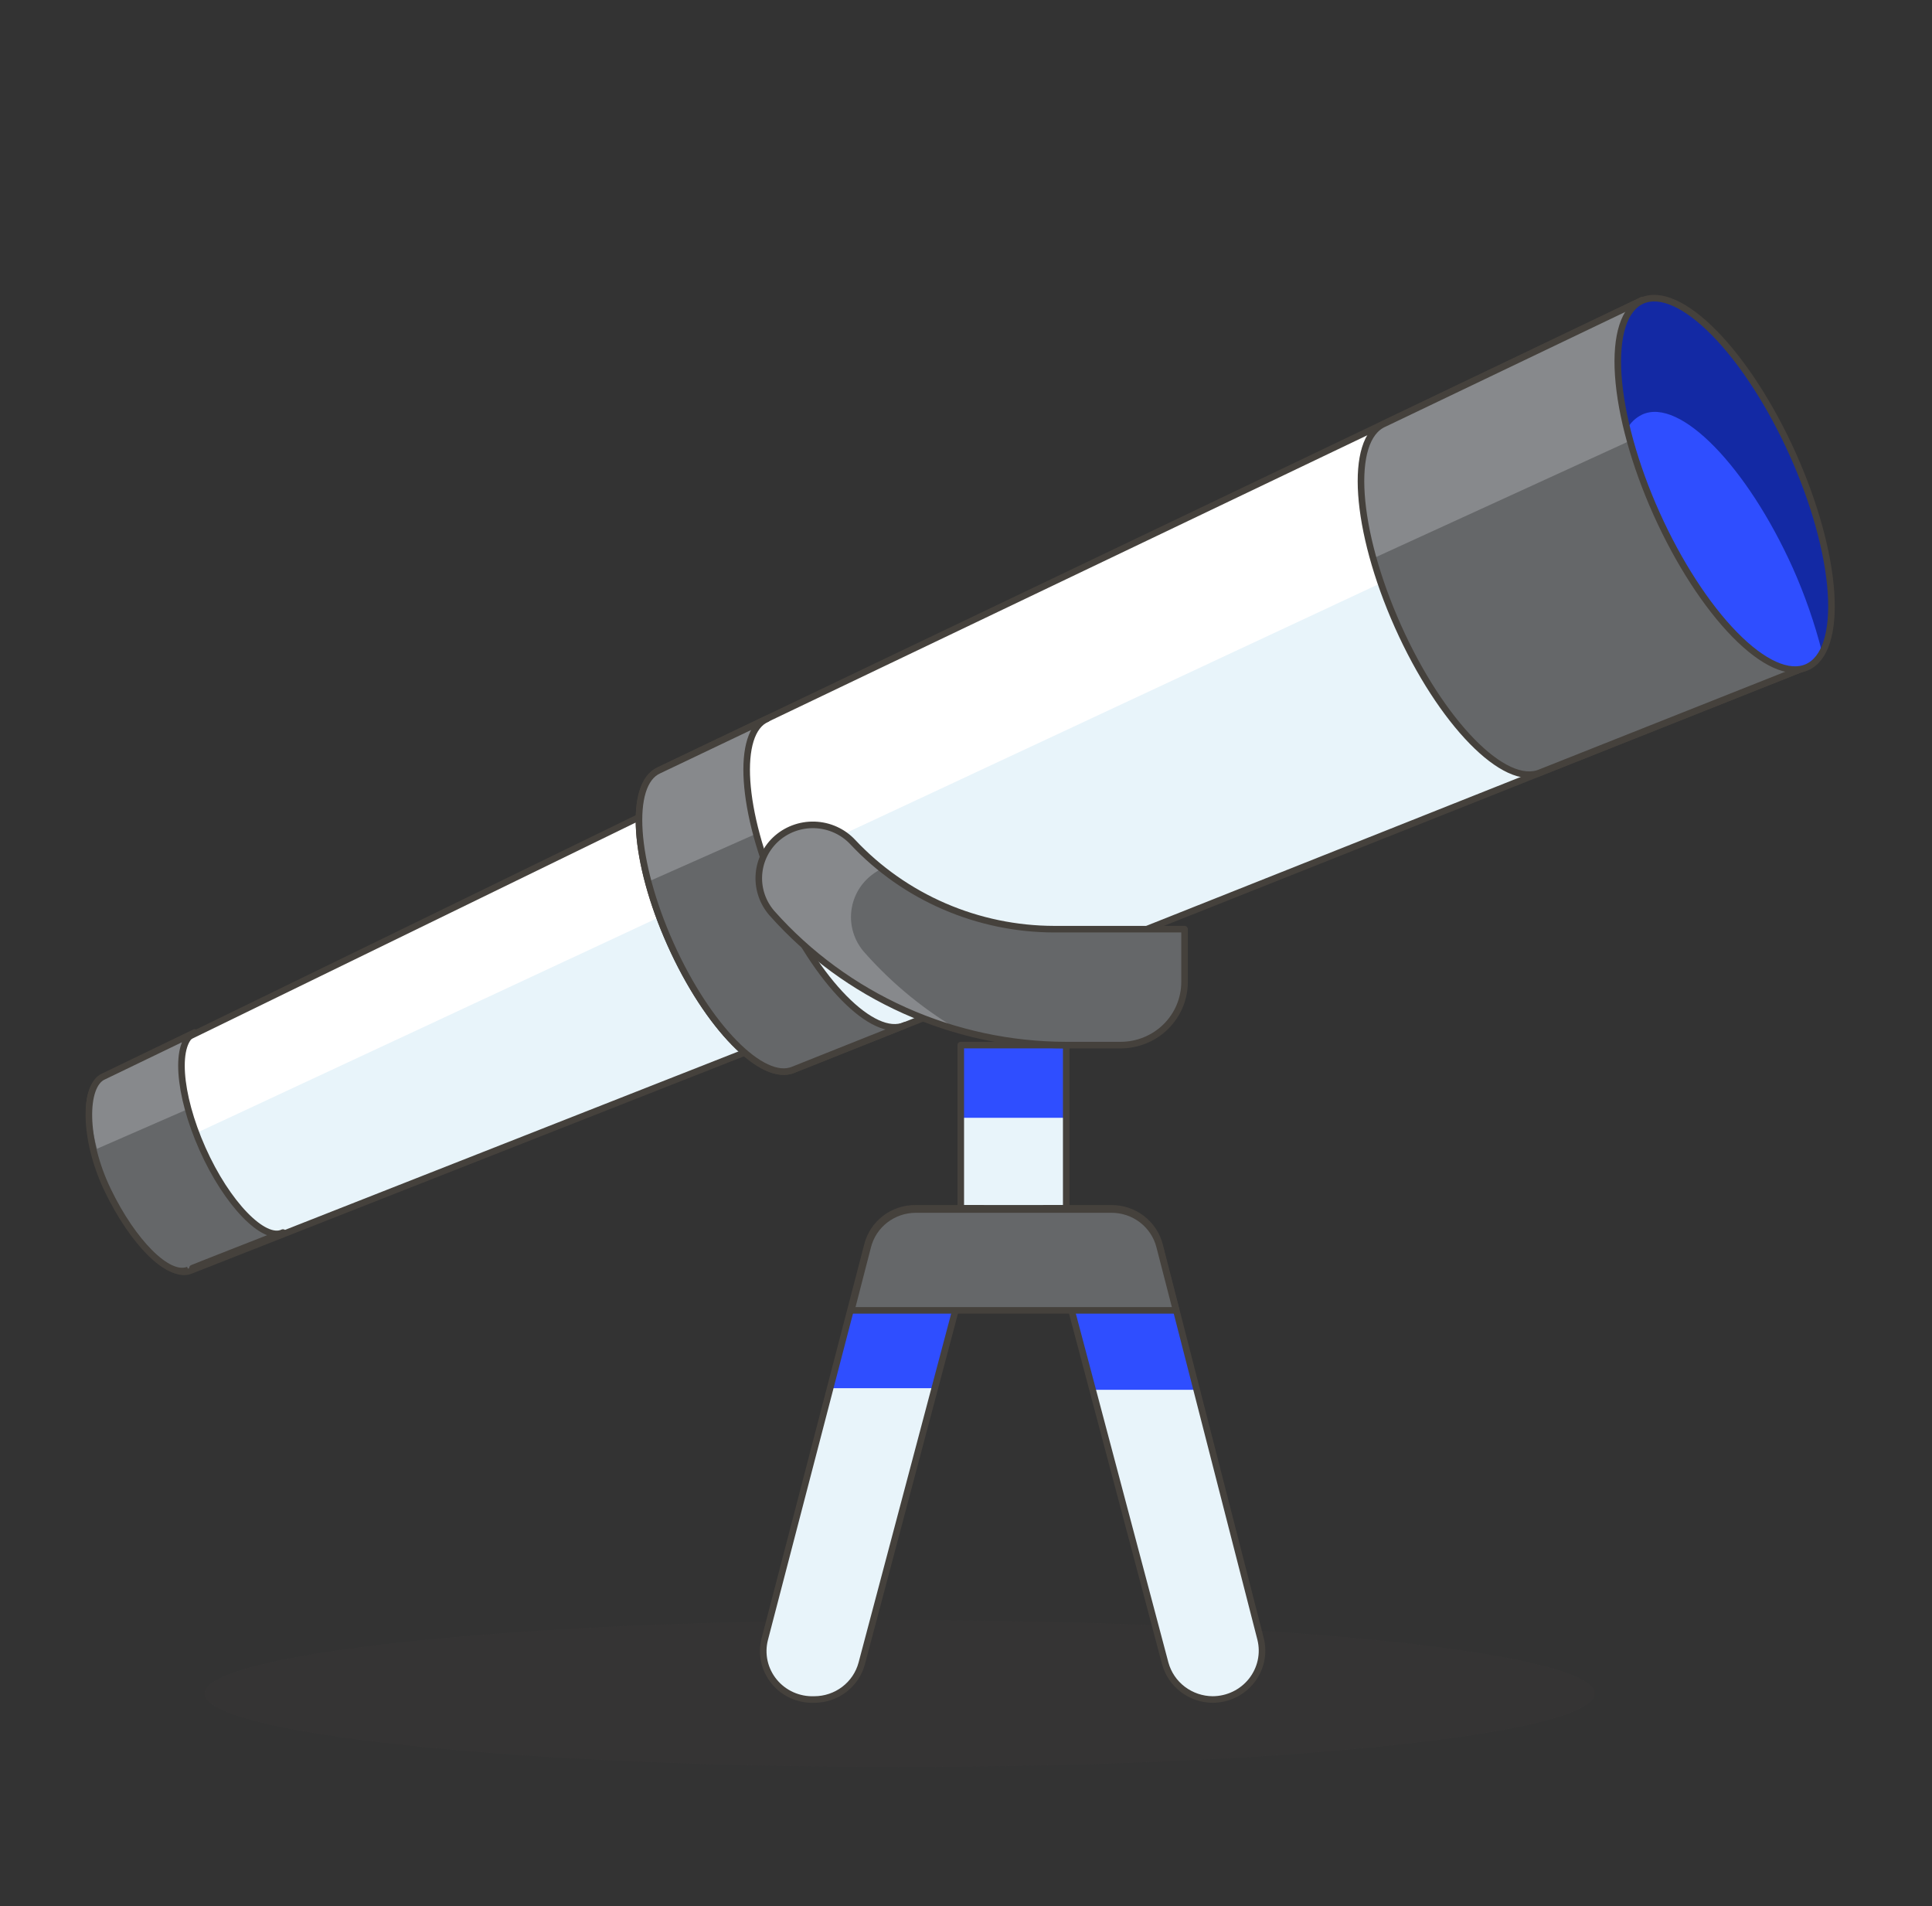 <svg width="147" height="145" viewBox="0 0 147 145" fill="none" xmlns="http://www.w3.org/2000/svg">
<rect x="0" y="0" width="147" height="145" fill="#333333" stroke="none"/>
<path d="M59.321 79.025L14.486 96.667C12.954 97.301 10.259 94.552 8.361 90.625C6.462 86.698 6.278 82.741 7.779 82.076L51.174 60.93L59.321 79.025Z" fill="#E8F4FA"/>
<path d="M8.024 89.417C6.584 85.761 6.492 82.499 8.024 81.895L51.174 60.93L54.237 67.878L8.024 89.417Z" fill="white"/>
<path d="M59.321 79.025L14.486 96.667C12.954 97.301 10.259 94.552 8.361 90.625C6.462 86.698 6.278 82.741 7.779 82.076L51.174 60.93L59.321 79.025Z" stroke="#45413C" stroke-width="0.5" stroke-linecap="round" stroke-linejoin="round"/>
<path d="M137.476 50.72L60.362 81.381C58.034 82.378 53.839 78.119 51.021 71.835C48.204 65.552 47.806 59.752 50.133 58.604L124.95 22.837L137.476 50.72Z" fill="#E8F4FA"/>
<path d="M50.256 69.963C48.142 64.404 48.02 59.51 50.256 58.604L124.95 22.837L129.482 32.957L50.256 69.963Z" fill="white"/>
<path d="M137.476 50.72L60.362 81.381C58.034 82.378 53.839 78.119 51.021 71.835C48.204 65.552 47.806 59.752 50.133 58.604L124.95 22.837L137.476 50.72Z" stroke="#45413C" stroke-width="0.5" stroke-linecap="round" stroke-linejoin="round"/>
<path opacity="0.15" d="M121.336 128.839C121.336 130.321 115.764 131.742 105.845 132.79C95.927 133.838 82.474 134.427 68.447 134.427C54.42 134.427 40.967 133.838 31.048 132.79C21.13 131.742 15.557 130.321 15.557 128.839C15.557 127.356 21.13 125.935 31.048 124.887C40.967 123.839 54.42 123.25 68.447 123.25C82.474 123.25 95.927 123.839 105.845 124.887C115.764 125.935 121.336 127.356 121.336 128.839Z" fill="#45413C"/>
<path d="M105.319 32.232L124.95 22.837L137.476 50.72L117.233 58.755C114.507 59.964 109.638 54.979 106.361 47.639C103.084 40.298 102.594 33.41 105.319 32.232Z" fill="#656769"/>
<path d="M104.492 42.473C103.022 37.217 103.237 32.957 105.319 32.051L124.95 22.656L128.839 31.326L104.492 42.473Z" fill="#87898C"/>
<path d="M105.319 32.232L124.95 22.837L137.476 50.72L117.233 58.755C114.507 59.964 109.638 54.979 106.361 47.639C103.084 40.298 102.594 33.41 105.319 32.232Z" stroke="#45413C" stroke-width="0.5" stroke-linecap="round" stroke-linejoin="round"/>
<path d="M137.487 50.76C136.114 51.36 134.136 50.467 131.99 48.276C129.843 46.085 127.704 42.776 126.042 39.077C124.38 35.378 123.332 31.592 123.128 28.551C122.925 25.511 123.582 23.466 124.956 22.865C126.33 22.265 128.307 23.159 130.454 25.349C132.6 27.54 134.74 30.849 136.402 34.548C138.063 38.247 139.111 42.033 139.315 45.074C139.519 48.114 138.861 50.159 137.487 50.76Z" fill="#2F4EFF"/>
<path d="M136.404 43.198C132.943 35.525 127.829 30.208 124.95 31.538C124.45 31.776 124.042 32.169 123.786 32.655C122.5 27.671 122.929 23.744 124.95 22.837C127.829 21.599 132.943 26.825 136.404 34.528C139.282 40.932 140.109 47.034 138.639 49.632C138.079 47.429 137.331 45.277 136.404 43.198Z" fill="#1329A4"/>
<path d="M137.487 50.76C136.114 51.36 134.136 50.467 131.99 48.276C129.843 46.085 127.704 42.776 126.042 39.077C124.38 35.378 123.332 31.592 123.128 28.551C122.925 25.511 123.582 23.466 124.956 22.865C126.33 22.265 128.307 23.159 130.454 25.349C132.6 27.54 134.74 30.849 136.402 34.548C138.063 38.247 139.111 42.033 139.315 45.074C139.519 48.114 138.861 50.159 137.487 50.76V50.76Z" stroke="#45413C" stroke-width="0.5" stroke-linecap="round" stroke-linejoin="round"/>
<path d="M50.133 58.604L58.371 54.677C55.983 55.704 56.381 61.776 59.259 68.241C62.138 74.705 66.456 79.055 68.845 77.998L60.362 81.381C58.034 82.378 53.839 78.119 51.021 71.835C48.204 65.552 47.806 59.631 50.133 58.604Z" fill="#656769"/>
<path d="M57.514 63.438L49.276 67.093C48.173 62.833 48.418 59.45 50.133 58.695L58.371 54.768C56.595 55.432 56.35 58.967 57.514 63.438Z" fill="#87898C"/>
<path d="M50.133 58.604L58.371 54.677C55.983 55.704 56.381 61.776 59.259 68.241C62.138 74.705 66.456 79.055 68.845 77.998L60.362 81.381C58.034 82.378 53.839 78.119 51.021 71.835C48.204 65.552 47.806 59.631 50.133 58.604Z" stroke="#45413C" stroke-width="0.5" stroke-linecap="round" stroke-linejoin="round"/>
<path d="M7.871 81.895L14.822 78.542C13.261 79.237 13.536 83.194 15.404 87.393C17.273 91.592 20.09 94.462 21.529 93.767C21.529 93.767 14.332 96.576 14.332 96.606C12.801 97.241 10.106 94.492 8.208 90.565C6.309 86.638 6.37 82.559 7.871 81.895Z" fill="#656769"/>
<path d="M14.302 84.372L7.381 87.393C6.615 84.583 6.738 82.318 7.871 81.804L14.822 78.542C13.659 79.055 13.506 81.562 14.302 84.372Z" fill="#87898C"/>
<path d="M7.871 81.895L14.822 78.542C13.261 79.237 13.536 83.194 15.404 87.393C17.273 91.592 20.09 94.462 21.529 93.767C21.529 93.767 14.332 96.576 14.332 96.606C12.801 97.241 10.106 94.492 8.208 90.565C6.309 86.638 6.37 82.559 7.871 81.895Z" stroke="#45413C" stroke-width="0.5" stroke-linecap="round" stroke-linejoin="round"/>
<path d="M81.126 79.508H73.102V91.924H81.126V79.508Z" fill="#E8F4FA"/>
<path d="M81.126 79.508H73.102V85.037H81.126V79.508Z" fill="#2F4EFF"/>
<path d="M81.126 79.508H73.102V91.924H81.126V79.508Z" stroke="#45413C" stroke-width="0.5" stroke-linecap="round" stroke-linejoin="round"/>
<path d="M92.273 129.292C91.449 129.287 90.649 129.015 89.996 128.518C89.343 128.022 88.874 127.328 88.659 126.543L79.472 91.924H84.556C85.398 91.919 86.219 92.193 86.885 92.703C87.551 93.212 88.025 93.927 88.231 94.733L95.918 124.7C96.052 125.245 96.059 125.813 95.939 126.362C95.818 126.91 95.573 127.425 95.223 127.867C94.872 128.308 94.425 128.666 93.914 128.913C93.403 129.16 92.842 129.289 92.273 129.292Z" fill="#E8F4FA"/>
<path d="M88.231 94.733L91.017 105.729H83.086L79.441 92.045H84.556C85.382 92.033 86.19 92.29 86.854 92.776C87.519 93.261 88.002 93.95 88.231 94.733Z" fill="#2F4EFF"/>
<path d="M92.273 129.292C91.449 129.287 90.649 129.015 89.996 128.518C89.343 128.022 88.874 127.328 88.659 126.543L79.472 91.924H84.556C85.398 91.919 86.219 92.193 86.885 92.703C87.551 93.212 88.025 93.927 88.231 94.733L95.918 124.7C96.052 125.245 96.059 125.813 95.939 126.362C95.818 126.91 95.573 127.425 95.223 127.867C94.872 128.308 94.425 128.666 93.914 128.913C93.403 129.16 92.842 129.289 92.273 129.292V129.292Z" stroke="#45413C" stroke-width="0.5" stroke-linecap="round" stroke-linejoin="round"/>
<path d="M61.954 129.292C62.78 129.292 63.582 129.022 64.236 128.525C64.89 128.027 65.358 127.33 65.568 126.543L74.756 91.924H69.641C68.802 91.921 67.986 92.196 67.325 92.706C66.664 93.215 66.196 93.93 65.997 94.733L58.188 124.7C58.044 125.256 58.034 125.837 58.158 126.397C58.283 126.958 58.538 127.482 58.904 127.927C59.27 128.373 59.736 128.729 60.265 128.966C60.795 129.202 61.373 129.314 61.954 129.292Z" fill="#E8F4FA"/>
<path d="M66.028 94.733L63.241 105.608H71.142L74.786 91.924H69.672C68.833 91.921 68.017 92.196 67.356 92.706C66.695 93.215 66.227 93.93 66.028 94.733Z" fill="#2F4EFF"/>
<path d="M61.954 129.292C62.78 129.292 63.582 129.022 64.236 128.525C64.89 128.027 65.358 127.33 65.568 126.543L74.756 91.924H69.641C68.802 91.921 67.986 92.196 67.325 92.706C66.664 93.215 66.196 93.93 65.997 94.733L58.188 124.7C58.044 125.256 58.034 125.837 58.158 126.397C58.283 126.958 58.538 127.482 58.904 127.927C59.27 128.373 59.736 128.729 60.265 128.966C60.795 129.202 61.373 129.314 61.954 129.292V129.292Z" stroke="#45413C" stroke-width="0.5" stroke-linecap="round" stroke-linejoin="round"/>
<path d="M64.772 99.688H89.486L88.231 94.824C88.025 94.018 87.551 93.303 86.885 92.793C86.219 92.284 85.398 92.01 84.556 92.015H69.672C68.834 92.016 68.021 92.294 67.361 92.803C66.701 93.311 66.232 94.023 66.028 94.824L64.772 99.688Z" fill="#656769" stroke="#45413C" stroke-width="0.5" stroke-linecap="round" stroke-linejoin="round"/>
<path d="M58.984 63.891C59.381 63.514 59.85 63.219 60.364 63.024C60.879 62.829 61.427 62.737 61.978 62.754C62.528 62.771 63.07 62.896 63.571 63.123C64.072 63.349 64.522 63.672 64.894 64.072C66.848 66.154 69.217 67.816 71.852 68.954C74.486 70.093 77.331 70.683 80.207 70.688H90.129V74.705C90.129 75.979 89.616 77.201 88.703 78.102C87.79 79.002 86.552 79.508 85.26 79.508H81.126C76.886 79.502 72.696 78.604 68.836 76.875C64.976 75.145 61.533 72.624 58.739 69.479C58.05 68.692 57.691 67.676 57.737 66.637C57.782 65.598 58.228 64.616 58.984 63.891Z" fill="#656769"/>
<path d="M58.984 63.891C59.381 63.514 59.85 63.219 60.364 63.024C60.879 62.829 61.427 62.737 61.978 62.754C62.528 62.771 63.07 62.896 63.571 63.123C64.072 63.349 64.522 63.672 64.894 64.072C65.574 64.792 66.3 65.469 67.069 66.096C66.702 66.282 66.362 66.515 66.058 66.791C65.267 67.521 64.798 68.528 64.752 69.596C64.707 70.664 65.087 71.707 65.813 72.5C67.942 74.902 70.456 76.944 73.255 78.542C67.615 77 62.565 73.847 58.739 69.479C58.05 68.692 57.691 67.676 57.737 66.637C57.782 65.598 58.228 64.616 58.984 63.891Z" fill="#87898C"/>
<path d="M58.984 63.891C59.381 63.514 59.85 63.219 60.364 63.024C60.879 62.829 61.427 62.737 61.978 62.754C62.528 62.771 63.07 62.896 63.571 63.123C64.072 63.349 64.522 63.672 64.894 64.072C66.848 66.154 69.217 67.816 71.852 68.954C74.486 70.093 77.331 70.683 80.207 70.688H90.129V74.705C90.129 75.979 89.616 77.201 88.703 78.102C87.79 79.002 86.552 79.508 85.26 79.508H81.126C76.886 79.502 72.696 78.604 68.836 76.875C64.976 75.145 61.533 72.624 58.739 69.479C58.05 68.692 57.691 67.676 57.737 66.637C57.782 65.598 58.228 64.616 58.984 63.891V63.891Z" stroke="#45413C" stroke-width="0.5" stroke-linecap="round" stroke-linejoin="round"/>
</svg>
